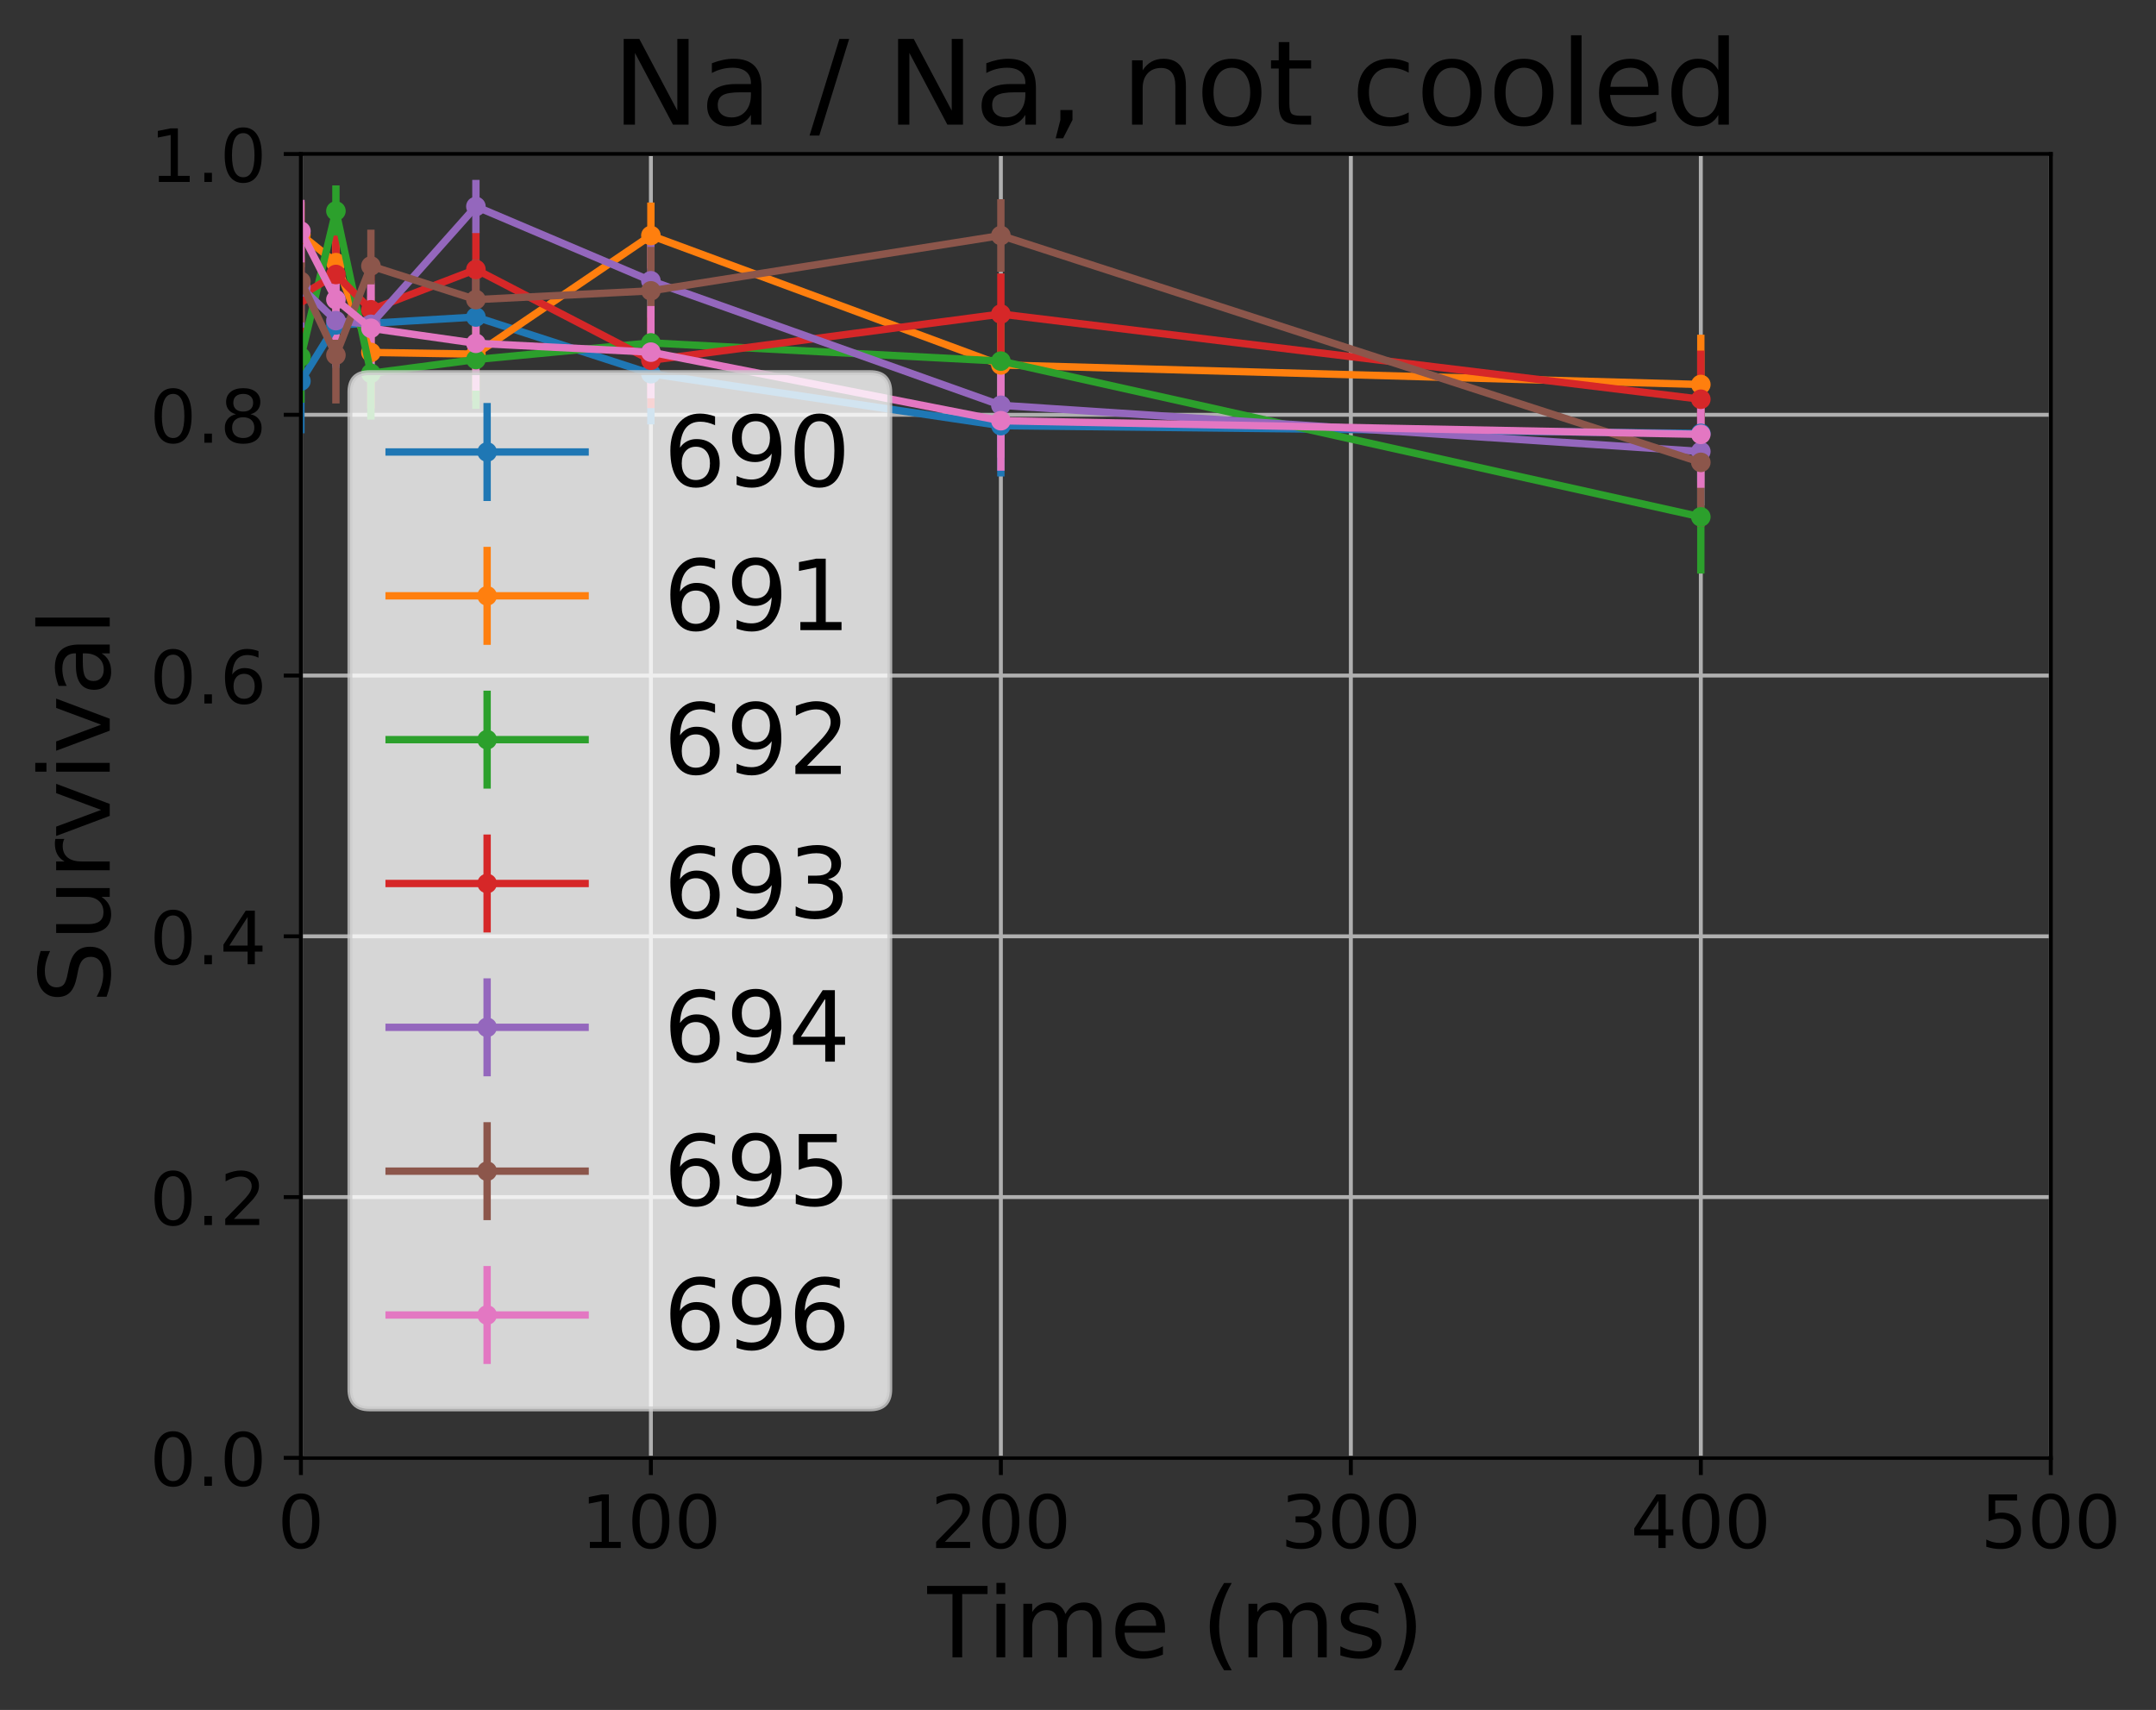<?xml version="1.0" encoding="utf-8" standalone="no"?>
<!DOCTYPE svg PUBLIC "-//W3C//DTD SVG 1.1//EN"
  "http://www.w3.org/Graphics/SVG/1.1/DTD/svg11.dtd">
<!-- Created with matplotlib (http://matplotlib.org/) -->
<svg height="349pt" version="1.1" viewBox="0 0 440 349" width="440pt" xmlns="http://www.w3.org/2000/svg" xmlns:xlink="http://www.w3.org/1999/xlink">
 <rect x="0" y="0" width="440" height="349" fill="#333333" stroke="none"/>
 <defs>
  <style type="text/css">
*{stroke-linecap:butt;stroke-linejoin:round;}
  </style>
 </defs>
 <g id="figure_1">
  <g id="patch_1">
   <path d="M 0 349.622 
L 440.047 349.622 
L 440.047 0 
L 0 0 
z
" style="fill:none;"/>
  </g>
  <g id="axes_1">
   <g id="patch_2">
    <path d="M 61.411 297.548 
L 418.531 297.548 
L 418.531 31.436 
L 61.411 31.436 
z
" style="fill:none;"/>
   </g>
   <g id="matplotlib.axis_1">
    <g id="xtick_1">
     <g id="line2d_1">
      <path clip-path="url(#pbcf3292bdb)" d="M 61.411 297.548 
L 61.411 31.436 
" style="fill:none;stroke:#b0b0b0;stroke-linecap:square;stroke-width:0.8;"/>
     </g>
     <g id="line2d_2">
      <defs>
       <path d="M 0 0 
L 0 3.5 
" id="m005f0a59be" style="stroke:#000000;stroke-width:0.8;"/>
      </defs>
      <g>
       <use style="stroke:#000000;stroke-width:0.8;" x="61.411" xlink:href="#m005f0a59be" y="297.548"/>
      </g>
     </g>
     <g id="text_1">
      <!-- 0 -->
      <defs>
       <path d="M 31.781 66.406 
Q 24.172 66.406 20.328 58.906 
Q 16.5 51.422 16.5 36.375 
Q 16.5 21.391 20.328 13.891 
Q 24.172 6.391 31.781 6.391 
Q 39.453 6.391 43.281 13.891 
Q 47.125 21.391 47.125 36.375 
Q 47.125 51.422 43.281 58.906 
Q 39.453 66.406 31.781 66.406 
z
M 31.781 74.219 
Q 44.047 74.219 50.516 64.516 
Q 56.984 54.828 56.984 36.375 
Q 56.984 17.969 50.516 8.266 
Q 44.047 -1.422 31.781 -1.422 
Q 19.531 -1.422 13.062 8.266 
Q 6.594 17.969 6.594 36.375 
Q 6.594 54.828 13.062 64.516 
Q 19.531 74.219 31.781 74.219 
z
" id="DejaVuSans-30"/>
      </defs>
      <g transform="translate(56.639 315.946)scale(0.15 -0.15)">
       <use xlink:href="#DejaVuSans-30"/>
      </g>
     </g>
    </g>
    <g id="xtick_2">
     <g id="line2d_3">
      <path clip-path="url(#pbcf3292bdb)" d="M 132.835 297.548 
L 132.835 31.436 
" style="fill:none;stroke:#b0b0b0;stroke-linecap:square;stroke-width:0.8;"/>
     </g>
     <g id="line2d_4">
      <g>
       <use style="stroke:#000000;stroke-width:0.8;" x="132.835" xlink:href="#m005f0a59be" y="297.548"/>
      </g>
     </g>
     <g id="text_2">
      <!-- 100 -->
      <defs>
       <path d="M 12.406 8.297 
L 28.516 8.297 
L 28.516 63.922 
L 10.984 60.406 
L 10.984 69.391 
L 28.422 72.906 
L 38.281 72.906 
L 38.281 8.297 
L 54.391 8.297 
L 54.391 0 
L 12.406 0 
z
" id="DejaVuSans-31"/>
      </defs>
      <g transform="translate(118.519 315.946)scale(0.15 -0.15)">
       <use xlink:href="#DejaVuSans-31"/>
       <use x="63.623" xlink:href="#DejaVuSans-30"/>
       <use x="127.246" xlink:href="#DejaVuSans-30"/>
      </g>
     </g>
    </g>
    <g id="xtick_3">
     <g id="line2d_5">
      <path clip-path="url(#pbcf3292bdb)" d="M 204.259 297.548 
L 204.259 31.436 
" style="fill:none;stroke:#b0b0b0;stroke-linecap:square;stroke-width:0.8;"/>
     </g>
     <g id="line2d_6">
      <g>
       <use style="stroke:#000000;stroke-width:0.8;" x="204.259" xlink:href="#m005f0a59be" y="297.548"/>
      </g>
     </g>
     <g id="text_3">
      <!-- 200 -->
      <defs>
       <path d="M 19.188 8.297 
L 53.609 8.297 
L 53.609 0 
L 7.328 0 
L 7.328 8.297 
Q 12.938 14.109 22.625 23.891 
Q 32.328 33.688 34.812 36.531 
Q 39.547 41.844 41.422 45.531 
Q 43.312 49.219 43.312 52.781 
Q 43.312 58.594 39.234 62.25 
Q 35.156 65.922 28.609 65.922 
Q 23.969 65.922 18.812 64.312 
Q 13.672 62.703 7.812 59.422 
L 7.812 69.391 
Q 13.766 71.781 18.938 73 
Q 24.125 74.219 28.422 74.219 
Q 39.75 74.219 46.484 68.547 
Q 53.219 62.891 53.219 53.422 
Q 53.219 48.922 51.531 44.891 
Q 49.859 40.875 45.406 35.406 
Q 44.188 33.984 37.641 27.219 
Q 31.109 20.453 19.188 8.297 
z
" id="DejaVuSans-32"/>
      </defs>
      <g transform="translate(189.943 315.946)scale(0.15 -0.15)">
       <use xlink:href="#DejaVuSans-32"/>
       <use x="63.623" xlink:href="#DejaVuSans-30"/>
       <use x="127.246" xlink:href="#DejaVuSans-30"/>
      </g>
     </g>
    </g>
    <g id="xtick_4">
     <g id="line2d_7">
      <path clip-path="url(#pbcf3292bdb)" d="M 275.683 297.548 
L 275.683 31.436 
" style="fill:none;stroke:#b0b0b0;stroke-linecap:square;stroke-width:0.8;"/>
     </g>
     <g id="line2d_8">
      <g>
       <use style="stroke:#000000;stroke-width:0.8;" x="275.683" xlink:href="#m005f0a59be" y="297.548"/>
      </g>
     </g>
     <g id="text_4">
      <!-- 300 -->
      <defs>
       <path d="M 40.578 39.312 
Q 47.656 37.797 51.625 33 
Q 55.609 28.219 55.609 21.188 
Q 55.609 10.406 48.188 4.484 
Q 40.766 -1.422 27.094 -1.422 
Q 22.516 -1.422 17.656 -0.516 
Q 12.797 0.391 7.625 2.203 
L 7.625 11.719 
Q 11.719 9.328 16.594 8.109 
Q 21.484 6.891 26.812 6.891 
Q 36.078 6.891 40.938 10.547 
Q 45.797 14.203 45.797 21.188 
Q 45.797 27.641 41.281 31.266 
Q 36.766 34.906 28.719 34.906 
L 20.219 34.906 
L 20.219 43.016 
L 29.109 43.016 
Q 36.375 43.016 40.234 45.922 
Q 44.094 48.828 44.094 54.297 
Q 44.094 59.906 40.109 62.906 
Q 36.141 65.922 28.719 65.922 
Q 24.656 65.922 20.016 65.031 
Q 15.375 64.156 9.812 62.312 
L 9.812 71.094 
Q 15.438 72.656 20.344 73.438 
Q 25.25 74.219 29.594 74.219 
Q 40.828 74.219 47.359 69.109 
Q 53.906 64.016 53.906 55.328 
Q 53.906 49.266 50.438 45.094 
Q 46.969 40.922 40.578 39.312 
z
" id="DejaVuSans-33"/>
      </defs>
      <g transform="translate(261.367 315.946)scale(0.15 -0.15)">
       <use xlink:href="#DejaVuSans-33"/>
       <use x="63.623" xlink:href="#DejaVuSans-30"/>
       <use x="127.246" xlink:href="#DejaVuSans-30"/>
      </g>
     </g>
    </g>
    <g id="xtick_5">
     <g id="line2d_9">
      <path clip-path="url(#pbcf3292bdb)" d="M 347.107 297.548 
L 347.107 31.436 
" style="fill:none;stroke:#b0b0b0;stroke-linecap:square;stroke-width:0.8;"/>
     </g>
     <g id="line2d_10">
      <g>
       <use style="stroke:#000000;stroke-width:0.8;" x="347.107" xlink:href="#m005f0a59be" y="297.548"/>
      </g>
     </g>
     <g id="text_5">
      <!-- 400 -->
      <defs>
       <path d="M 37.797 64.312 
L 12.891 25.391 
L 37.797 25.391 
z
M 35.203 72.906 
L 47.609 72.906 
L 47.609 25.391 
L 58.016 25.391 
L 58.016 17.188 
L 47.609 17.188 
L 47.609 0 
L 37.797 0 
L 37.797 17.188 
L 4.891 17.188 
L 4.891 26.703 
z
" id="DejaVuSans-34"/>
      </defs>
      <g transform="translate(332.791 315.946)scale(0.15 -0.15)">
       <use xlink:href="#DejaVuSans-34"/>
       <use x="63.623" xlink:href="#DejaVuSans-30"/>
       <use x="127.246" xlink:href="#DejaVuSans-30"/>
      </g>
     </g>
    </g>
    <g id="xtick_6">
     <g id="line2d_11">
      <path clip-path="url(#pbcf3292bdb)" d="M 418.531 297.548 
L 418.531 31.436 
" style="fill:none;stroke:#b0b0b0;stroke-linecap:square;stroke-width:0.8;"/>
     </g>
     <g id="line2d_12">
      <g>
       <use style="stroke:#000000;stroke-width:0.8;" x="418.531" xlink:href="#m005f0a59be" y="297.548"/>
      </g>
     </g>
     <g id="text_6">
      <!-- 500 -->
      <defs>
       <path d="M 10.797 72.906 
L 49.516 72.906 
L 49.516 64.594 
L 19.828 64.594 
L 19.828 46.734 
Q 21.969 47.469 24.109 47.828 
Q 26.266 48.188 28.422 48.188 
Q 40.625 48.188 47.75 41.5 
Q 54.891 34.812 54.891 23.391 
Q 54.891 11.625 47.562 5.094 
Q 40.234 -1.422 26.906 -1.422 
Q 22.312 -1.422 17.547 -0.641 
Q 12.797 0.141 7.719 1.703 
L 7.719 11.625 
Q 12.109 9.234 16.797 8.062 
Q 21.484 6.891 26.703 6.891 
Q 35.156 6.891 40.078 11.328 
Q 45.016 15.766 45.016 23.391 
Q 45.016 31 40.078 35.438 
Q 35.156 39.891 26.703 39.891 
Q 22.75 39.891 18.812 39.016 
Q 14.891 38.141 10.797 36.281 
z
" id="DejaVuSans-35"/>
      </defs>
      <g transform="translate(404.215 315.946)scale(0.15 -0.15)">
       <use xlink:href="#DejaVuSans-35"/>
       <use x="63.623" xlink:href="#DejaVuSans-30"/>
       <use x="127.246" xlink:href="#DejaVuSans-30"/>
      </g>
     </g>
    </g>
    <g id="text_7">
     <!-- Time (ms) -->
     <defs>
      <path d="M -0.297 72.906 
L 61.375 72.906 
L 61.375 64.594 
L 35.5 64.594 
L 35.5 0 
L 25.594 0 
L 25.594 64.594 
L -0.297 64.594 
z
" id="DejaVuSans-54"/>
      <path d="M 9.422 54.688 
L 18.406 54.688 
L 18.406 0 
L 9.422 0 
z
M 9.422 75.984 
L 18.406 75.984 
L 18.406 64.594 
L 9.422 64.594 
z
" id="DejaVuSans-69"/>
      <path d="M 52 44.188 
Q 55.375 50.25 60.062 53.125 
Q 64.75 56 71.094 56 
Q 79.641 56 84.281 50.016 
Q 88.922 44.047 88.922 33.016 
L 88.922 0 
L 79.891 0 
L 79.891 32.719 
Q 79.891 40.578 77.094 44.375 
Q 74.312 48.188 68.609 48.188 
Q 61.625 48.188 57.562 43.547 
Q 53.516 38.922 53.516 30.906 
L 53.516 0 
L 44.484 0 
L 44.484 32.719 
Q 44.484 40.625 41.703 44.406 
Q 38.922 48.188 33.109 48.188 
Q 26.219 48.188 22.156 43.531 
Q 18.109 38.875 18.109 30.906 
L 18.109 0 
L 9.078 0 
L 9.078 54.688 
L 18.109 54.688 
L 18.109 46.188 
Q 21.188 51.219 25.484 53.609 
Q 29.781 56 35.688 56 
Q 41.656 56 45.828 52.969 
Q 50 49.953 52 44.188 
z
" id="DejaVuSans-6d"/>
      <path d="M 56.203 29.594 
L 56.203 25.203 
L 14.891 25.203 
Q 15.484 15.922 20.484 11.062 
Q 25.484 6.203 34.422 6.203 
Q 39.594 6.203 44.453 7.469 
Q 49.312 8.734 54.109 11.281 
L 54.109 2.781 
Q 49.266 0.734 44.188 -0.344 
Q 39.109 -1.422 33.891 -1.422 
Q 20.797 -1.422 13.156 6.188 
Q 5.516 13.812 5.516 26.812 
Q 5.516 40.234 12.766 48.109 
Q 20.016 56 32.328 56 
Q 43.359 56 49.781 48.891 
Q 56.203 41.797 56.203 29.594 
z
M 47.219 32.234 
Q 47.125 39.594 43.094 43.984 
Q 39.062 48.391 32.422 48.391 
Q 24.906 48.391 20.391 44.141 
Q 15.875 39.891 15.188 32.172 
z
" id="DejaVuSans-65"/>
      <path id="DejaVuSans-20"/>
      <path d="M 31 75.875 
Q 24.469 64.656 21.281 53.656 
Q 18.109 42.672 18.109 31.391 
Q 18.109 20.125 21.312 9.062 
Q 24.516 -2 31 -13.188 
L 23.188 -13.188 
Q 15.875 -1.703 12.234 9.375 
Q 8.594 20.453 8.594 31.391 
Q 8.594 42.281 12.203 53.312 
Q 15.828 64.359 23.188 75.875 
z
" id="DejaVuSans-28"/>
      <path d="M 44.281 53.078 
L 44.281 44.578 
Q 40.484 46.531 36.375 47.5 
Q 32.281 48.484 27.875 48.484 
Q 21.188 48.484 17.844 46.438 
Q 14.5 44.391 14.5 40.281 
Q 14.5 37.156 16.891 35.375 
Q 19.281 33.594 26.516 31.984 
L 29.594 31.297 
Q 39.156 29.25 43.188 25.516 
Q 47.219 21.781 47.219 15.094 
Q 47.219 7.469 41.188 3.016 
Q 35.156 -1.422 24.609 -1.422 
Q 20.219 -1.422 15.453 -0.562 
Q 10.688 0.297 5.422 2 
L 5.422 11.281 
Q 10.406 8.688 15.234 7.391 
Q 20.062 6.109 24.812 6.109 
Q 31.156 6.109 34.562 8.281 
Q 37.984 10.453 37.984 14.406 
Q 37.984 18.062 35.516 20.016 
Q 33.062 21.969 24.703 23.781 
L 21.578 24.516 
Q 13.234 26.266 9.516 29.906 
Q 5.812 33.547 5.812 39.891 
Q 5.812 47.609 11.281 51.797 
Q 16.75 56 26.812 56 
Q 31.781 56 36.172 55.266 
Q 40.578 54.547 44.281 53.078 
z
" id="DejaVuSans-73"/>
      <path d="M 8.016 75.875 
L 15.828 75.875 
Q 23.141 64.359 26.781 53.312 
Q 30.422 42.281 30.422 31.391 
Q 30.422 20.453 26.781 9.375 
Q 23.141 -1.703 15.828 -13.188 
L 8.016 -13.188 
Q 14.5 -2 17.703 9.062 
Q 20.906 20.125 20.906 31.391 
Q 20.906 42.672 17.703 53.656 
Q 14.5 64.656 8.016 75.875 
z
" id="DejaVuSans-29"/>
     </defs>
     <g transform="translate(189.265 338.262)scale(0.2 -0.2)">
      <use xlink:href="#DejaVuSans-54"/>
      <use x="61.037" xlink:href="#DejaVuSans-69"/>
      <use x="88.82" xlink:href="#DejaVuSans-6d"/>
      <use x="186.232" xlink:href="#DejaVuSans-65"/>
      <use x="247.756" xlink:href="#DejaVuSans-20"/>
      <use x="279.543" xlink:href="#DejaVuSans-28"/>
      <use x="318.557" xlink:href="#DejaVuSans-6d"/>
      <use x="415.969" xlink:href="#DejaVuSans-73"/>
      <use x="468.068" xlink:href="#DejaVuSans-29"/>
     </g>
    </g>
   </g>
   <g id="matplotlib.axis_2">
    <g id="ytick_1">
     <g id="line2d_13">
      <path clip-path="url(#pbcf3292bdb)" d="M 61.411 297.548 
L 418.531 297.548 
" style="fill:none;stroke:#b0b0b0;stroke-linecap:square;stroke-width:0.8;"/>
     </g>
     <g id="line2d_14">
      <defs>
       <path d="M 0 0 
L -3.5 0 
" id="mc3ce260a5b" style="stroke:#000000;stroke-width:0.8;"/>
      </defs>
      <g>
       <use style="stroke:#000000;stroke-width:0.8;" x="61.411" xlink:href="#mc3ce260a5b" y="297.548"/>
      </g>
     </g>
     <g id="text_8">
      <!-- 0.0 -->
      <defs>
       <path d="M 10.688 12.406 
L 21 12.406 
L 21 0 
L 10.688 0 
z
" id="DejaVuSans-2e"/>
      </defs>
      <g transform="translate(30.556 303.247)scale(0.15 -0.15)">
       <use xlink:href="#DejaVuSans-30"/>
       <use x="63.623" xlink:href="#DejaVuSans-2e"/>
       <use x="95.41" xlink:href="#DejaVuSans-30"/>
      </g>
     </g>
    </g>
    <g id="ytick_2">
     <g id="line2d_15">
      <path clip-path="url(#pbcf3292bdb)" d="M 61.411 244.326 
L 418.531 244.326 
" style="fill:none;stroke:#b0b0b0;stroke-linecap:square;stroke-width:0.8;"/>
     </g>
     <g id="line2d_16">
      <g>
       <use style="stroke:#000000;stroke-width:0.8;" x="61.411" xlink:href="#mc3ce260a5b" y="244.326"/>
      </g>
     </g>
     <g id="text_9">
      <!-- 0.2 -->
      <g transform="translate(30.556 250.025)scale(0.15 -0.15)">
       <use xlink:href="#DejaVuSans-30"/>
       <use x="63.623" xlink:href="#DejaVuSans-2e"/>
       <use x="95.41" xlink:href="#DejaVuSans-32"/>
      </g>
     </g>
    </g>
    <g id="ytick_3">
     <g id="line2d_17">
      <path clip-path="url(#pbcf3292bdb)" d="M 61.411 191.103 
L 418.531 191.103 
" style="fill:none;stroke:#b0b0b0;stroke-linecap:square;stroke-width:0.8;"/>
     </g>
     <g id="line2d_18">
      <g>
       <use style="stroke:#000000;stroke-width:0.8;" x="61.411" xlink:href="#mc3ce260a5b" y="191.103"/>
      </g>
     </g>
     <g id="text_10">
      <!-- 0.4 -->
      <g transform="translate(30.556 196.802)scale(0.15 -0.15)">
       <use xlink:href="#DejaVuSans-30"/>
       <use x="63.623" xlink:href="#DejaVuSans-2e"/>
       <use x="95.41" xlink:href="#DejaVuSans-34"/>
      </g>
     </g>
    </g>
    <g id="ytick_4">
     <g id="line2d_19">
      <path clip-path="url(#pbcf3292bdb)" d="M 61.411 137.881 
L 418.531 137.881 
" style="fill:none;stroke:#b0b0b0;stroke-linecap:square;stroke-width:0.8;"/>
     </g>
     <g id="line2d_20">
      <g>
       <use style="stroke:#000000;stroke-width:0.8;" x="61.411" xlink:href="#mc3ce260a5b" y="137.881"/>
      </g>
     </g>
     <g id="text_11">
      <!-- 0.6 -->
      <defs>
       <path d="M 33.016 40.375 
Q 26.375 40.375 22.484 35.828 
Q 18.609 31.297 18.609 23.391 
Q 18.609 15.531 22.484 10.953 
Q 26.375 6.391 33.016 6.391 
Q 39.656 6.391 43.531 10.953 
Q 47.406 15.531 47.406 23.391 
Q 47.406 31.297 43.531 35.828 
Q 39.656 40.375 33.016 40.375 
z
M 52.594 71.297 
L 52.594 62.312 
Q 48.875 64.062 45.094 64.984 
Q 41.312 65.922 37.594 65.922 
Q 27.828 65.922 22.672 59.328 
Q 17.531 52.734 16.797 39.406 
Q 19.672 43.656 24.016 45.922 
Q 28.375 48.188 33.594 48.188 
Q 44.578 48.188 50.953 41.516 
Q 57.328 34.859 57.328 23.391 
Q 57.328 12.156 50.688 5.359 
Q 44.047 -1.422 33.016 -1.422 
Q 20.359 -1.422 13.672 8.266 
Q 6.984 17.969 6.984 36.375 
Q 6.984 53.656 15.188 63.938 
Q 23.391 74.219 37.203 74.219 
Q 40.922 74.219 44.703 73.484 
Q 48.484 72.75 52.594 71.297 
z
" id="DejaVuSans-36"/>
      </defs>
      <g transform="translate(30.556 143.58)scale(0.15 -0.15)">
       <use xlink:href="#DejaVuSans-30"/>
       <use x="63.623" xlink:href="#DejaVuSans-2e"/>
       <use x="95.41" xlink:href="#DejaVuSans-36"/>
      </g>
     </g>
    </g>
    <g id="ytick_5">
     <g id="line2d_21">
      <path clip-path="url(#pbcf3292bdb)" d="M 61.411 84.659 
L 418.531 84.659 
" style="fill:none;stroke:#b0b0b0;stroke-linecap:square;stroke-width:0.8;"/>
     </g>
     <g id="line2d_22">
      <g>
       <use style="stroke:#000000;stroke-width:0.8;" x="61.411" xlink:href="#mc3ce260a5b" y="84.659"/>
      </g>
     </g>
     <g id="text_12">
      <!-- 0.8 -->
      <defs>
       <path d="M 31.781 34.625 
Q 24.75 34.625 20.719 30.859 
Q 16.703 27.094 16.703 20.516 
Q 16.703 13.922 20.719 10.156 
Q 24.75 6.391 31.781 6.391 
Q 38.812 6.391 42.859 10.172 
Q 46.922 13.969 46.922 20.516 
Q 46.922 27.094 42.891 30.859 
Q 38.875 34.625 31.781 34.625 
z
M 21.922 38.812 
Q 15.578 40.375 12.031 44.719 
Q 8.5 49.078 8.5 55.328 
Q 8.5 64.062 14.719 69.141 
Q 20.953 74.219 31.781 74.219 
Q 42.672 74.219 48.875 69.141 
Q 55.078 64.062 55.078 55.328 
Q 55.078 49.078 51.531 44.719 
Q 48 40.375 41.703 38.812 
Q 48.828 37.156 52.797 32.312 
Q 56.781 27.484 56.781 20.516 
Q 56.781 9.906 50.312 4.234 
Q 43.844 -1.422 31.781 -1.422 
Q 19.734 -1.422 13.25 4.234 
Q 6.781 9.906 6.781 20.516 
Q 6.781 27.484 10.781 32.312 
Q 14.797 37.156 21.922 38.812 
z
M 18.312 54.391 
Q 18.312 48.734 21.844 45.562 
Q 25.391 42.391 31.781 42.391 
Q 38.141 42.391 41.719 45.562 
Q 45.312 48.734 45.312 54.391 
Q 45.312 60.062 41.719 63.234 
Q 38.141 66.406 31.781 66.406 
Q 25.391 66.406 21.844 63.234 
Q 18.312 60.062 18.312 54.391 
z
" id="DejaVuSans-38"/>
      </defs>
      <g transform="translate(30.556 90.357)scale(0.15 -0.15)">
       <use xlink:href="#DejaVuSans-30"/>
       <use x="63.623" xlink:href="#DejaVuSans-2e"/>
       <use x="95.41" xlink:href="#DejaVuSans-38"/>
      </g>
     </g>
    </g>
    <g id="ytick_6">
     <g id="line2d_23">
      <path clip-path="url(#pbcf3292bdb)" d="M 61.411 31.436 
L 418.531 31.436 
" style="fill:none;stroke:#b0b0b0;stroke-linecap:square;stroke-width:0.8;"/>
     </g>
     <g id="line2d_24">
      <g>
       <use style="stroke:#000000;stroke-width:0.8;" x="61.411" xlink:href="#mc3ce260a5b" y="31.436"/>
      </g>
     </g>
     <g id="text_13">
      <!-- 1.0 -->
      <g transform="translate(30.556 37.135)scale(0.15 -0.15)">
       <use xlink:href="#DejaVuSans-31"/>
       <use x="63.623" xlink:href="#DejaVuSans-2e"/>
       <use x="95.41" xlink:href="#DejaVuSans-30"/>
      </g>
     </g>
    </g>
    <g id="text_14">
     <!-- Survival -->
     <defs>
      <path d="M 53.516 70.516 
L 53.516 60.891 
Q 47.906 63.578 42.922 64.891 
Q 37.938 66.219 33.297 66.219 
Q 25.25 66.219 20.875 63.094 
Q 16.5 59.969 16.5 54.203 
Q 16.5 49.359 19.406 46.891 
Q 22.312 44.438 30.422 42.922 
L 36.375 41.703 
Q 47.406 39.594 52.656 34.297 
Q 57.906 29 57.906 20.125 
Q 57.906 9.516 50.797 4.047 
Q 43.703 -1.422 29.984 -1.422 
Q 24.812 -1.422 18.969 -0.25 
Q 13.141 0.922 6.891 3.219 
L 6.891 13.375 
Q 12.891 10.016 18.656 8.297 
Q 24.422 6.594 29.984 6.594 
Q 38.422 6.594 43.016 9.906 
Q 47.609 13.234 47.609 19.391 
Q 47.609 24.75 44.312 27.781 
Q 41.016 30.812 33.5 32.328 
L 27.484 33.5 
Q 16.453 35.688 11.516 40.375 
Q 6.594 45.062 6.594 53.422 
Q 6.594 63.094 13.406 68.656 
Q 20.219 74.219 32.172 74.219 
Q 37.312 74.219 42.625 73.281 
Q 47.953 72.359 53.516 70.516 
z
" id="DejaVuSans-53"/>
      <path d="M 8.5 21.578 
L 8.5 54.688 
L 17.484 54.688 
L 17.484 21.922 
Q 17.484 14.156 20.5 10.266 
Q 23.531 6.391 29.594 6.391 
Q 36.859 6.391 41.078 11.031 
Q 45.312 15.672 45.312 23.688 
L 45.312 54.688 
L 54.297 54.688 
L 54.297 0 
L 45.312 0 
L 45.312 8.406 
Q 42.047 3.422 37.719 1 
Q 33.406 -1.422 27.688 -1.422 
Q 18.266 -1.422 13.375 4.438 
Q 8.5 10.297 8.5 21.578 
z
M 31.109 56 
z
" id="DejaVuSans-75"/>
      <path d="M 41.109 46.297 
Q 39.594 47.172 37.812 47.578 
Q 36.031 48 33.891 48 
Q 26.266 48 22.188 43.047 
Q 18.109 38.094 18.109 28.812 
L 18.109 0 
L 9.078 0 
L 9.078 54.688 
L 18.109 54.688 
L 18.109 46.188 
Q 20.953 51.172 25.484 53.578 
Q 30.031 56 36.531 56 
Q 37.453 56 38.578 55.875 
Q 39.703 55.766 41.062 55.516 
z
" id="DejaVuSans-72"/>
      <path d="M 2.984 54.688 
L 12.5 54.688 
L 29.594 8.797 
L 46.688 54.688 
L 56.203 54.688 
L 35.688 0 
L 23.484 0 
z
" id="DejaVuSans-76"/>
      <path d="M 34.281 27.484 
Q 23.391 27.484 19.188 25 
Q 14.984 22.516 14.984 16.5 
Q 14.984 11.719 18.141 8.906 
Q 21.297 6.109 26.703 6.109 
Q 34.188 6.109 38.703 11.406 
Q 43.219 16.703 43.219 25.484 
L 43.219 27.484 
z
M 52.203 31.203 
L 52.203 0 
L 43.219 0 
L 43.219 8.297 
Q 40.141 3.328 35.547 0.953 
Q 30.953 -1.422 24.312 -1.422 
Q 15.922 -1.422 10.953 3.297 
Q 6 8.016 6 15.922 
Q 6 25.141 12.172 29.828 
Q 18.359 34.516 30.609 34.516 
L 43.219 34.516 
L 43.219 35.406 
Q 43.219 41.609 39.141 45 
Q 35.062 48.391 27.688 48.391 
Q 23 48.391 18.547 47.266 
Q 14.109 46.141 10.016 43.891 
L 10.016 52.203 
Q 14.938 54.109 19.578 55.047 
Q 24.219 56 28.609 56 
Q 40.484 56 46.344 49.844 
Q 52.203 43.703 52.203 31.203 
z
" id="DejaVuSans-61"/>
      <path d="M 9.422 75.984 
L 18.406 75.984 
L 18.406 0 
L 9.422 0 
z
" id="DejaVuSans-6c"/>
     </defs>
     <g transform="translate(22.397 204.811)rotate(-90)scale(0.2 -0.2)">
      <use xlink:href="#DejaVuSans-53"/>
      <use x="63.477" xlink:href="#DejaVuSans-75"/>
      <use x="126.855" xlink:href="#DejaVuSans-72"/>
      <use x="167.969" xlink:href="#DejaVuSans-76"/>
      <use x="227.148" xlink:href="#DejaVuSans-69"/>
      <use x="254.932" xlink:href="#DejaVuSans-76"/>
      <use x="314.111" xlink:href="#DejaVuSans-61"/>
      <use x="375.391" xlink:href="#DejaVuSans-6c"/>
     </g>
    </g>
   </g>
   <g id="LineCollection_1">
    <path clip-path="url(#pbcf3292bdb)" d="M 61.411 88.434 
L 61.411 67.129 
" style="fill:none;stroke:#1f77b4;stroke-width:1.5;"/>
    <path clip-path="url(#pbcf3292bdb)" d="M 68.553 75.112 
L 68.553 57.518 
" style="fill:none;stroke:#1f77b4;stroke-width:1.5;"/>
    <path clip-path="url(#pbcf3292bdb)" d="M 75.696 74.698 
L 75.696 57.261 
" style="fill:none;stroke:#1f77b4;stroke-width:1.5;"/>
    <path clip-path="url(#pbcf3292bdb)" d="M 97.123 73.444 
L 97.123 55.957 
" style="fill:none;stroke:#1f77b4;stroke-width:1.5;"/>
    <path clip-path="url(#pbcf3292bdb)" d="M 132.835 86.61 
L 132.835 65.931 
" style="fill:none;stroke:#1f77b4;stroke-width:1.5;"/>
    <path clip-path="url(#pbcf3292bdb)" d="M 204.259 97.25 
L 204.259 76.502 
" style="fill:none;stroke:#1f77b4;stroke-width:1.5;"/>
    <path clip-path="url(#pbcf3292bdb)" d="M 347.107 98.449 
L 347.107 78.471 
" style="fill:none;stroke:#1f77b4;stroke-width:1.5;"/>
   </g>
   <g id="LineCollection_2">
    <path clip-path="url(#pbcf3292bdb)" d="M 61.411 54.544 
L 61.411 41.218 
" style="fill:none;stroke:#ff7f0e;stroke-width:1.5;"/>
    <path clip-path="url(#pbcf3292bdb)" d="M 68.553 61.265 
L 68.553 45.959 
" style="fill:none;stroke:#ff7f0e;stroke-width:1.5;"/>
    <path clip-path="url(#pbcf3292bdb)" d="M 75.696 83.359 
L 75.696 60.504 
" style="fill:none;stroke:#ff7f0e;stroke-width:1.5;"/>
    <path clip-path="url(#pbcf3292bdb)" d="M 97.123 81.775 
L 97.123 62.775 
" style="fill:none;stroke:#ff7f0e;stroke-width:1.5;"/>
    <path clip-path="url(#pbcf3292bdb)" d="M 132.835 54.805 
L 132.835 41.332 
" style="fill:none;stroke:#ff7f0e;stroke-width:1.5;"/>
    <path clip-path="url(#pbcf3292bdb)" d="M 204.259 84.146 
L 204.259 64.822 
" style="fill:none;stroke:#ff7f0e;stroke-width:1.5;"/>
    <path clip-path="url(#pbcf3292bdb)" d="M 347.107 88.641 
L 347.107 68.311 
" style="fill:none;stroke:#ff7f0e;stroke-width:1.5;"/>
   </g>
   <g id="LineCollection_3">
    <path clip-path="url(#pbcf3292bdb)" d="M 61.411 82.189 
L 61.411 63.529 
" style="fill:none;stroke:#2ca02c;stroke-width:1.5;"/>
    <path clip-path="url(#pbcf3292bdb)" d="M 68.553 48.29 
L 68.553 37.835 
" style="fill:none;stroke:#2ca02c;stroke-width:1.5;"/>
    <path clip-path="url(#pbcf3292bdb)" d="M 75.696 85.647 
L 75.696 66.736 
" style="fill:none;stroke:#2ca02c;stroke-width:1.5;"/>
    <path clip-path="url(#pbcf3292bdb)" d="M 97.123 83.438 
L 97.123 63.318 
" style="fill:none;stroke:#2ca02c;stroke-width:1.5;"/>
    <path clip-path="url(#pbcf3292bdb)" d="M 132.835 78.996 
L 132.835 60.974 
" style="fill:none;stroke:#2ca02c;stroke-width:1.5;"/>
    <path clip-path="url(#pbcf3292bdb)" d="M 204.259 84.196 
L 204.259 63.206 
" style="fill:none;stroke:#2ca02c;stroke-width:1.5;"/>
    <path clip-path="url(#pbcf3292bdb)" d="M 347.107 117.066 
L 347.107 93.926 
" style="fill:none;stroke:#2ca02c;stroke-width:1.5;"/>
   </g>
   <g id="LineCollection_4">
    <path clip-path="url(#pbcf3292bdb)" d="M 61.411 68.284 
L 61.411 52.329 
" style="fill:none;stroke:#d62728;stroke-width:1.5;"/>
    <path clip-path="url(#pbcf3292bdb)" d="M 68.553 63.969 
L 68.553 48.077 
" style="fill:none;stroke:#d62728;stroke-width:1.5;"/>
    <path clip-path="url(#pbcf3292bdb)" d="M 75.696 71.298 
L 75.696 55.159 
" style="fill:none;stroke:#d62728;stroke-width:1.5;"/>
    <path clip-path="url(#pbcf3292bdb)" d="M 97.123 62.628 
L 97.123 47.368 
" style="fill:none;stroke:#d62728;stroke-width:1.5;"/>
    <path clip-path="url(#pbcf3292bdb)" d="M 132.835 83.29 
L 132.835 63.761 
" style="fill:none;stroke:#d62728;stroke-width:1.5;"/>
    <path clip-path="url(#pbcf3292bdb)" d="M 204.259 72.37 
L 204.259 55.821 
" style="fill:none;stroke:#d62728;stroke-width:1.5;"/>
    <path clip-path="url(#pbcf3292bdb)" d="M 347.107 91.416 
L 347.107 71.554 
" style="fill:none;stroke:#d62728;stroke-width:1.5;"/>
   </g>
   <g id="LineCollection_5">
    <path clip-path="url(#pbcf3292bdb)" d="M 61.411 66.898 
L 61.411 50.342 
" style="fill:none;stroke:#9467bd;stroke-width:1.5;"/>
    <path clip-path="url(#pbcf3292bdb)" d="M 68.553 74.738 
L 68.553 56.141 
" style="fill:none;stroke:#9467bd;stroke-width:1.5;"/>
    <path clip-path="url(#pbcf3292bdb)" d="M 75.696 74.664 
L 75.696 57.733 
" style="fill:none;stroke:#9467bd;stroke-width:1.5;"/>
    <path clip-path="url(#pbcf3292bdb)" d="M 97.123 47.567 
L 97.123 36.717 
" style="fill:none;stroke:#9467bd;stroke-width:1.5;"/>
    <path clip-path="url(#pbcf3292bdb)" d="M 132.835 64.829 
L 132.835 49.788 
" style="fill:none;stroke:#9467bd;stroke-width:1.5;"/>
    <path clip-path="url(#pbcf3292bdb)" d="M 204.259 93.397 
L 204.259 72.04 
" style="fill:none;stroke:#9467bd;stroke-width:1.5;"/>
    <path clip-path="url(#pbcf3292bdb)" d="M 347.107 103.132 
L 347.107 81.17 
" style="fill:none;stroke:#9467bd;stroke-width:1.5;"/>
   </g>
   <g id="LineCollection_6">
    <path clip-path="url(#pbcf3292bdb)" d="M 61.411 65.816 
L 61.411 49.056 
" style="fill:none;stroke:#8c564b;stroke-width:1.5;"/>
    <path clip-path="url(#pbcf3292bdb)" d="M 68.553 82.35 
L 68.553 62.621 
" style="fill:none;stroke:#8c564b;stroke-width:1.5;"/>
    <path clip-path="url(#pbcf3292bdb)" d="M 75.696 61.693 
L 75.696 46.875 
" style="fill:none;stroke:#8c564b;stroke-width:1.5;"/>
    <path clip-path="url(#pbcf3292bdb)" d="M 97.123 69.344 
L 97.123 52.952 
" style="fill:none;stroke:#8c564b;stroke-width:1.5;"/>
    <path clip-path="url(#pbcf3292bdb)" d="M 132.835 68.329 
L 132.835 50.394 
" style="fill:none;stroke:#8c564b;stroke-width:1.5;"/>
    <path clip-path="url(#pbcf3292bdb)" d="M 204.259 55.483 
L 204.259 40.654 
" style="fill:none;stroke:#8c564b;stroke-width:1.5;"/>
    <path clip-path="url(#pbcf3292bdb)" d="M 347.107 107.478 
L 347.107 81.258 
" style="fill:none;stroke:#8c564b;stroke-width:1.5;"/>
   </g>
   <g id="LineCollection_7">
    <path clip-path="url(#pbcf3292bdb)" d="M 61.411 53.558 
L 61.411 40.79 
" style="fill:none;stroke:#e377c2;stroke-width:1.5;"/>
    <path clip-path="url(#pbcf3292bdb)" d="M 68.553 69.344 
L 68.553 52.952 
" style="fill:none;stroke:#e377c2;stroke-width:1.5;"/>
    <path clip-path="url(#pbcf3292bdb)" d="M 75.696 75.964 
L 75.696 58.047 
" style="fill:none;stroke:#e377c2;stroke-width:1.5;"/>
    <path clip-path="url(#pbcf3292bdb)" d="M 97.123 79.732 
L 97.123 60.399 
" style="fill:none;stroke:#e377c2;stroke-width:1.5;"/>
    <path clip-path="url(#pbcf3292bdb)" d="M 132.835 81.29 
L 132.835 62.46 
" style="fill:none;stroke:#e377c2;stroke-width:1.5;"/>
    <path clip-path="url(#pbcf3292bdb)" d="M 204.259 96.078 
L 204.259 75.659 
" style="fill:none;stroke:#e377c2;stroke-width:1.5;"/>
    <path clip-path="url(#pbcf3292bdb)" d="M 347.107 99.556 
L 347.107 77.744 
" style="fill:none;stroke:#e377c2;stroke-width:1.5;"/>
   </g>
   <g id="line2d_25">
    <path clip-path="url(#pbcf3292bdb)" d="M 61.411 77.782 
L 68.553 66.315 
L 75.696 65.98 
L 97.123 64.7 
L 132.835 76.27 
L 204.259 86.876 
L 347.107 88.46 
" style="fill:none;stroke:#1f77b4;stroke-linecap:square;stroke-width:1.5;"/>
    <defs>
     <path d="M 0 1.5 
C 0.398 1.5 0.779 1.342 1.061 1.061 
C 1.342 0.779 1.5 0.398 1.5 0 
C 1.5 -0.398 1.342 -0.779 1.061 -1.061 
C 0.779 -1.342 0.398 -1.5 0 -1.5 
C -0.398 -1.5 -0.779 -1.342 -1.061 -1.061 
C -1.342 -0.779 -1.5 -0.398 -1.5 0 
C -1.5 0.398 -1.342 0.779 -1.061 1.061 
C -0.779 1.342 -0.398 1.5 0 1.5 
z
" id="mb8bc26594a" style="stroke:#1f77b4;"/>
    </defs>
    <g clip-path="url(#pbcf3292bdb)">
     <use style="fill:#1f77b4;stroke:#1f77b4;" x="61.411" xlink:href="#mb8bc26594a" y="77.782"/>
     <use style="fill:#1f77b4;stroke:#1f77b4;" x="68.553" xlink:href="#mb8bc26594a" y="66.315"/>
     <use style="fill:#1f77b4;stroke:#1f77b4;" x="75.696" xlink:href="#mb8bc26594a" y="65.98"/>
     <use style="fill:#1f77b4;stroke:#1f77b4;" x="97.123" xlink:href="#mb8bc26594a" y="64.7"/>
     <use style="fill:#1f77b4;stroke:#1f77b4;" x="132.835" xlink:href="#mb8bc26594a" y="76.27"/>
     <use style="fill:#1f77b4;stroke:#1f77b4;" x="204.259" xlink:href="#mb8bc26594a" y="86.876"/>
     <use style="fill:#1f77b4;stroke:#1f77b4;" x="347.107" xlink:href="#mb8bc26594a" y="88.46"/>
    </g>
   </g>
   <g id="line2d_26">
    <path clip-path="url(#pbcf3292bdb)" d="M 61.411 47.881 
L 68.553 53.612 
L 75.696 71.932 
L 97.123 72.275 
L 132.835 48.068 
L 204.259 74.484 
L 347.107 78.476 
" style="fill:none;stroke:#ff7f0e;stroke-linecap:square;stroke-width:1.5;"/>
    <defs>
     <path d="M 0 1.5 
C 0.398 1.5 0.779 1.342 1.061 1.061 
C 1.342 0.779 1.5 0.398 1.5 0 
C 1.5 -0.398 1.342 -0.779 1.061 -1.061 
C 0.779 -1.342 0.398 -1.5 0 -1.5 
C -0.398 -1.5 -0.779 -1.342 -1.061 -1.061 
C -1.342 -0.779 -1.5 -0.398 -1.5 0 
C -1.5 0.398 -1.342 0.779 -1.061 1.061 
C -0.779 1.342 -0.398 1.5 0 1.5 
z
" id="m3e2fb6b177" style="stroke:#ff7f0e;"/>
    </defs>
    <g clip-path="url(#pbcf3292bdb)">
     <use style="fill:#ff7f0e;stroke:#ff7f0e;" x="61.411" xlink:href="#m3e2fb6b177" y="47.881"/>
     <use style="fill:#ff7f0e;stroke:#ff7f0e;" x="68.553" xlink:href="#m3e2fb6b177" y="53.612"/>
     <use style="fill:#ff7f0e;stroke:#ff7f0e;" x="75.696" xlink:href="#m3e2fb6b177" y="71.932"/>
     <use style="fill:#ff7f0e;stroke:#ff7f0e;" x="97.123" xlink:href="#m3e2fb6b177" y="72.275"/>
     <use style="fill:#ff7f0e;stroke:#ff7f0e;" x="132.835" xlink:href="#m3e2fb6b177" y="48.068"/>
     <use style="fill:#ff7f0e;stroke:#ff7f0e;" x="204.259" xlink:href="#m3e2fb6b177" y="74.484"/>
     <use style="fill:#ff7f0e;stroke:#ff7f0e;" x="347.107" xlink:href="#m3e2fb6b177" y="78.476"/>
    </g>
   </g>
   <g id="line2d_27">
    <path clip-path="url(#pbcf3292bdb)" d="M 61.411 72.859 
L 68.553 43.063 
L 75.696 76.191 
L 97.123 73.378 
L 132.835 69.985 
L 204.259 73.701 
L 347.107 105.496 
" style="fill:none;stroke:#2ca02c;stroke-linecap:square;stroke-width:1.5;"/>
    <defs>
     <path d="M 0 1.5 
C 0.398 1.5 0.779 1.342 1.061 1.061 
C 1.342 0.779 1.5 0.398 1.5 0 
C 1.5 -0.398 1.342 -0.779 1.061 -1.061 
C 0.779 -1.342 0.398 -1.5 0 -1.5 
C -0.398 -1.5 -0.779 -1.342 -1.061 -1.061 
C -1.342 -0.779 -1.5 -0.398 -1.5 0 
C -1.5 0.398 -1.342 0.779 -1.061 1.061 
C -0.779 1.342 -0.398 1.5 0 1.5 
z
" id="m92edfcde95" style="stroke:#2ca02c;"/>
    </defs>
    <g clip-path="url(#pbcf3292bdb)">
     <use style="fill:#2ca02c;stroke:#2ca02c;" x="61.411" xlink:href="#m92edfcde95" y="72.859"/>
     <use style="fill:#2ca02c;stroke:#2ca02c;" x="68.553" xlink:href="#m92edfcde95" y="43.063"/>
     <use style="fill:#2ca02c;stroke:#2ca02c;" x="75.696" xlink:href="#m92edfcde95" y="76.191"/>
     <use style="fill:#2ca02c;stroke:#2ca02c;" x="97.123" xlink:href="#m92edfcde95" y="73.378"/>
     <use style="fill:#2ca02c;stroke:#2ca02c;" x="132.835" xlink:href="#m92edfcde95" y="69.985"/>
     <use style="fill:#2ca02c;stroke:#2ca02c;" x="204.259" xlink:href="#m92edfcde95" y="73.701"/>
     <use style="fill:#2ca02c;stroke:#2ca02c;" x="347.107" xlink:href="#m92edfcde95" y="105.496"/>
    </g>
   </g>
   <g id="line2d_28">
    <path clip-path="url(#pbcf3292bdb)" d="M 61.411 60.307 
L 68.553 56.023 
L 75.696 63.228 
L 97.123 54.998 
L 132.835 73.525 
L 204.259 64.095 
L 347.107 81.485 
" style="fill:none;stroke:#d62728;stroke-linecap:square;stroke-width:1.5;"/>
    <defs>
     <path d="M 0 1.5 
C 0.398 1.5 0.779 1.342 1.061 1.061 
C 1.342 0.779 1.5 0.398 1.5 0 
C 1.5 -0.398 1.342 -0.779 1.061 -1.061 
C 0.779 -1.342 0.398 -1.5 0 -1.5 
C -0.398 -1.5 -0.779 -1.342 -1.061 -1.061 
C -1.342 -0.779 -1.5 -0.398 -1.5 0 
C -1.5 0.398 -1.342 0.779 -1.061 1.061 
C -0.779 1.342 -0.398 1.5 0 1.5 
z
" id="m851f591001" style="stroke:#d62728;"/>
    </defs>
    <g clip-path="url(#pbcf3292bdb)">
     <use style="fill:#d62728;stroke:#d62728;" x="61.411" xlink:href="#m851f591001" y="60.307"/>
     <use style="fill:#d62728;stroke:#d62728;" x="68.553" xlink:href="#m851f591001" y="56.023"/>
     <use style="fill:#d62728;stroke:#d62728;" x="75.696" xlink:href="#m851f591001" y="63.228"/>
     <use style="fill:#d62728;stroke:#d62728;" x="97.123" xlink:href="#m851f591001" y="54.998"/>
     <use style="fill:#d62728;stroke:#d62728;" x="132.835" xlink:href="#m851f591001" y="73.525"/>
     <use style="fill:#d62728;stroke:#d62728;" x="204.259" xlink:href="#m851f591001" y="64.095"/>
     <use style="fill:#d62728;stroke:#d62728;" x="347.107" xlink:href="#m851f591001" y="81.485"/>
    </g>
   </g>
   <g id="line2d_29">
    <path clip-path="url(#pbcf3292bdb)" d="M 61.411 58.62 
L 68.553 65.439 
L 75.696 66.199 
L 97.123 42.142 
L 132.835 57.308 
L 204.259 82.718 
L 347.107 92.151 
" style="fill:none;stroke:#9467bd;stroke-linecap:square;stroke-width:1.5;"/>
    <defs>
     <path d="M 0 1.5 
C 0.398 1.5 0.779 1.342 1.061 1.061 
C 1.342 0.779 1.5 0.398 1.5 0 
C 1.5 -0.398 1.342 -0.779 1.061 -1.061 
C 0.779 -1.342 0.398 -1.5 0 -1.5 
C -0.398 -1.5 -0.779 -1.342 -1.061 -1.061 
C -1.342 -0.779 -1.5 -0.398 -1.5 0 
C -1.5 0.398 -1.342 0.779 -1.061 1.061 
C -0.779 1.342 -0.398 1.5 0 1.5 
z
" id="me6e501cf36" style="stroke:#9467bd;"/>
    </defs>
    <g clip-path="url(#pbcf3292bdb)">
     <use style="fill:#9467bd;stroke:#9467bd;" x="61.411" xlink:href="#me6e501cf36" y="58.62"/>
     <use style="fill:#9467bd;stroke:#9467bd;" x="68.553" xlink:href="#me6e501cf36" y="65.439"/>
     <use style="fill:#9467bd;stroke:#9467bd;" x="75.696" xlink:href="#me6e501cf36" y="66.199"/>
     <use style="fill:#9467bd;stroke:#9467bd;" x="97.123" xlink:href="#me6e501cf36" y="42.142"/>
     <use style="fill:#9467bd;stroke:#9467bd;" x="132.835" xlink:href="#me6e501cf36" y="57.308"/>
     <use style="fill:#9467bd;stroke:#9467bd;" x="204.259" xlink:href="#me6e501cf36" y="82.718"/>
     <use style="fill:#9467bd;stroke:#9467bd;" x="347.107" xlink:href="#me6e501cf36" y="92.151"/>
    </g>
   </g>
   <g id="line2d_30">
    <path clip-path="url(#pbcf3292bdb)" d="M 61.411 57.436 
L 68.553 72.485 
L 75.696 54.284 
L 97.123 61.148 
L 132.835 59.362 
L 204.259 48.068 
L 347.107 94.368 
" style="fill:none;stroke:#8c564b;stroke-linecap:square;stroke-width:1.5;"/>
    <defs>
     <path d="M 0 1.5 
C 0.398 1.5 0.779 1.342 1.061 1.061 
C 1.342 0.779 1.5 0.398 1.5 0 
C 1.5 -0.398 1.342 -0.779 1.061 -1.061 
C 0.779 -1.342 0.398 -1.5 0 -1.5 
C -0.398 -1.5 -0.779 -1.342 -1.061 -1.061 
C -1.342 -0.779 -1.5 -0.398 -1.5 0 
C -1.5 0.398 -1.342 0.779 -1.061 1.061 
C -0.779 1.342 -0.398 1.5 0 1.5 
z
" id="m1645bdd296" style="stroke:#8c564b;"/>
    </defs>
    <g clip-path="url(#pbcf3292bdb)">
     <use style="fill:#8c564b;stroke:#8c564b;" x="61.411" xlink:href="#m1645bdd296" y="57.436"/>
     <use style="fill:#8c564b;stroke:#8c564b;" x="68.553" xlink:href="#m1645bdd296" y="72.485"/>
     <use style="fill:#8c564b;stroke:#8c564b;" x="75.696" xlink:href="#m1645bdd296" y="54.284"/>
     <use style="fill:#8c564b;stroke:#8c564b;" x="97.123" xlink:href="#m1645bdd296" y="61.148"/>
     <use style="fill:#8c564b;stroke:#8c564b;" x="132.835" xlink:href="#m1645bdd296" y="59.362"/>
     <use style="fill:#8c564b;stroke:#8c564b;" x="204.259" xlink:href="#m1645bdd296" y="48.068"/>
     <use style="fill:#8c564b;stroke:#8c564b;" x="347.107" xlink:href="#m1645bdd296" y="94.368"/>
    </g>
   </g>
   <g id="line2d_31">
    <path clip-path="url(#pbcf3292bdb)" d="M 61.411 47.174 
L 68.553 61.148 
L 75.696 67.006 
L 97.123 70.065 
L 132.835 71.875 
L 204.259 85.868 
L 347.107 88.65 
" style="fill:none;stroke:#e377c2;stroke-linecap:square;stroke-width:1.5;"/>
    <defs>
     <path d="M 0 1.5 
C 0.398 1.5 0.779 1.342 1.061 1.061 
C 1.342 0.779 1.5 0.398 1.5 0 
C 1.5 -0.398 1.342 -0.779 1.061 -1.061 
C 0.779 -1.342 0.398 -1.5 0 -1.5 
C -0.398 -1.5 -0.779 -1.342 -1.061 -1.061 
C -1.342 -0.779 -1.5 -0.398 -1.5 0 
C -1.5 0.398 -1.342 0.779 -1.061 1.061 
C -0.779 1.342 -0.398 1.5 0 1.5 
z
" id="m730d66cda7" style="stroke:#e377c2;"/>
    </defs>
    <g clip-path="url(#pbcf3292bdb)">
     <use style="fill:#e377c2;stroke:#e377c2;" x="61.411" xlink:href="#m730d66cda7" y="47.174"/>
     <use style="fill:#e377c2;stroke:#e377c2;" x="68.553" xlink:href="#m730d66cda7" y="61.148"/>
     <use style="fill:#e377c2;stroke:#e377c2;" x="75.696" xlink:href="#m730d66cda7" y="67.006"/>
     <use style="fill:#e377c2;stroke:#e377c2;" x="97.123" xlink:href="#m730d66cda7" y="70.065"/>
     <use style="fill:#e377c2;stroke:#e377c2;" x="132.835" xlink:href="#m730d66cda7" y="71.875"/>
     <use style="fill:#e377c2;stroke:#e377c2;" x="204.259" xlink:href="#m730d66cda7" y="85.868"/>
     <use style="fill:#e377c2;stroke:#e377c2;" x="347.107" xlink:href="#m730d66cda7" y="88.65"/>
    </g>
   </g>
   <g id="patch_3">
    <path d="M 61.411 297.548 
L 61.411 31.436 
" style="fill:none;stroke:#000000;stroke-linecap:square;stroke-linejoin:miter;stroke-width:0.8;"/>
   </g>
   <g id="patch_4">
    <path d="M 418.531 297.548 
L 418.531 31.436 
" style="fill:none;stroke:#000000;stroke-linecap:square;stroke-linejoin:miter;stroke-width:0.8;"/>
   </g>
   <g id="patch_5">
    <path d="M 61.411 297.548 
L 418.531 297.548 
" style="fill:none;stroke:#000000;stroke-linecap:square;stroke-linejoin:miter;stroke-width:0.8;"/>
   </g>
   <g id="patch_6">
    <path d="M 61.411 31.436 
L 418.531 31.436 
" style="fill:none;stroke:#000000;stroke-linecap:square;stroke-linejoin:miter;stroke-width:0.8;"/>
   </g>
   <g id="text_15">
    <!-- Na / Na, not cooled -->
    <defs>
     <path d="M 9.812 72.906 
L 23.094 72.906 
L 55.422 11.922 
L 55.422 72.906 
L 64.984 72.906 
L 64.984 0 
L 51.703 0 
L 19.391 60.984 
L 19.391 0 
L 9.812 0 
z
" id="DejaVuSans-4e"/>
     <path d="M 25.391 72.906 
L 33.688 72.906 
L 8.297 -9.281 
L 0 -9.281 
z
" id="DejaVuSans-2f"/>
     <path d="M 11.719 12.406 
L 22.016 12.406 
L 22.016 4 
L 14.016 -11.625 
L 7.719 -11.625 
L 11.719 4 
z
" id="DejaVuSans-2c"/>
     <path d="M 54.891 33.016 
L 54.891 0 
L 45.906 0 
L 45.906 32.719 
Q 45.906 40.484 42.875 44.328 
Q 39.844 48.188 33.797 48.188 
Q 26.516 48.188 22.312 43.547 
Q 18.109 38.922 18.109 30.906 
L 18.109 0 
L 9.078 0 
L 9.078 54.688 
L 18.109 54.688 
L 18.109 46.188 
Q 21.344 51.125 25.703 53.562 
Q 30.078 56 35.797 56 
Q 45.219 56 50.047 50.172 
Q 54.891 44.344 54.891 33.016 
z
" id="DejaVuSans-6e"/>
     <path d="M 30.609 48.391 
Q 23.391 48.391 19.188 42.75 
Q 14.984 37.109 14.984 27.297 
Q 14.984 17.484 19.156 11.844 
Q 23.344 6.203 30.609 6.203 
Q 37.797 6.203 41.984 11.859 
Q 46.188 17.531 46.188 27.297 
Q 46.188 37.016 41.984 42.703 
Q 37.797 48.391 30.609 48.391 
z
M 30.609 56 
Q 42.328 56 49.016 48.375 
Q 55.719 40.766 55.719 27.297 
Q 55.719 13.875 49.016 6.219 
Q 42.328 -1.422 30.609 -1.422 
Q 18.844 -1.422 12.172 6.219 
Q 5.516 13.875 5.516 27.297 
Q 5.516 40.766 12.172 48.375 
Q 18.844 56 30.609 56 
z
" id="DejaVuSans-6f"/>
     <path d="M 18.312 70.219 
L 18.312 54.688 
L 36.812 54.688 
L 36.812 47.703 
L 18.312 47.703 
L 18.312 18.016 
Q 18.312 11.328 20.141 9.422 
Q 21.969 7.516 27.594 7.516 
L 36.812 7.516 
L 36.812 0 
L 27.594 0 
Q 17.188 0 13.234 3.875 
Q 9.281 7.766 9.281 18.016 
L 9.281 47.703 
L 2.688 47.703 
L 2.688 54.688 
L 9.281 54.688 
L 9.281 70.219 
z
" id="DejaVuSans-74"/>
     <path d="M 48.781 52.594 
L 48.781 44.188 
Q 44.969 46.297 41.141 47.344 
Q 37.312 48.391 33.406 48.391 
Q 24.656 48.391 19.812 42.844 
Q 14.984 37.312 14.984 27.297 
Q 14.984 17.281 19.812 11.734 
Q 24.656 6.203 33.406 6.203 
Q 37.312 6.203 41.141 7.25 
Q 44.969 8.297 48.781 10.406 
L 48.781 2.094 
Q 45.016 0.344 40.984 -0.531 
Q 36.969 -1.422 32.422 -1.422 
Q 20.062 -1.422 12.781 6.344 
Q 5.516 14.109 5.516 27.297 
Q 5.516 40.672 12.859 48.328 
Q 20.219 56 33.016 56 
Q 37.156 56 41.109 55.141 
Q 45.062 54.297 48.781 52.594 
z
" id="DejaVuSans-63"/>
     <path d="M 45.406 46.391 
L 45.406 75.984 
L 54.391 75.984 
L 54.391 0 
L 45.406 0 
L 45.406 8.203 
Q 42.578 3.328 38.25 0.953 
Q 33.938 -1.422 27.875 -1.422 
Q 17.969 -1.422 11.734 6.484 
Q 5.516 14.406 5.516 27.297 
Q 5.516 40.188 11.734 48.094 
Q 17.969 56 27.875 56 
Q 33.938 56 38.25 53.625 
Q 42.578 51.266 45.406 46.391 
z
M 14.797 27.297 
Q 14.797 17.391 18.875 11.75 
Q 22.953 6.109 30.078 6.109 
Q 37.203 6.109 41.297 11.75 
Q 45.406 17.391 45.406 27.297 
Q 45.406 37.203 41.297 42.844 
Q 37.203 48.484 30.078 48.484 
Q 22.953 48.484 18.875 42.844 
Q 14.797 37.203 14.797 27.297 
z
" id="DejaVuSans-64"/>
    </defs>
    <g transform="translate(124.927 25.436)scale(0.24 -0.24)">
     <use xlink:href="#DejaVuSans-4e"/>
     <use x="74.805" xlink:href="#DejaVuSans-61"/>
     <use x="136.084" xlink:href="#DejaVuSans-20"/>
     <use x="167.871" xlink:href="#DejaVuSans-2f"/>
     <use x="201.562" xlink:href="#DejaVuSans-20"/>
     <use x="233.35" xlink:href="#DejaVuSans-4e"/>
     <use x="308.154" xlink:href="#DejaVuSans-61"/>
     <use x="369.434" xlink:href="#DejaVuSans-2c"/>
     <use x="401.221" xlink:href="#DejaVuSans-20"/>
     <use x="433.008" xlink:href="#DejaVuSans-6e"/>
     <use x="496.387" xlink:href="#DejaVuSans-6f"/>
     <use x="557.568" xlink:href="#DejaVuSans-74"/>
     <use x="596.777" xlink:href="#DejaVuSans-20"/>
     <use x="628.564" xlink:href="#DejaVuSans-63"/>
     <use x="683.545" xlink:href="#DejaVuSans-6f"/>
     <use x="744.727" xlink:href="#DejaVuSans-6f"/>
     <use x="805.908" xlink:href="#DejaVuSans-6c"/>
     <use x="833.691" xlink:href="#DejaVuSans-65"/>
     <use x="895.215" xlink:href="#DejaVuSans-64"/>
    </g>
   </g>
   <g id="legend_1">
    <g id="patch_7">
     <path d="M 75.411 287.548 
L 177.586 287.548 
Q 181.586 287.548 181.586 283.548 
L 181.586 80.055 
Q 181.586 76.055 177.586 76.055 
L 75.411 76.055 
Q 71.411 76.055 71.411 80.055 
L 71.411 283.548 
Q 71.411 287.548 75.411 287.548 
z
" style="fill:#ffffff;opacity:0.8;stroke:#cccccc;stroke-linejoin:miter;"/>
    </g>
    <g id="LineCollection_8">
     <path d="M 99.411 102.251 
L 99.411 82.251 
" style="fill:none;stroke:#1f77b4;stroke-width:1.5;"/>
    </g>
    <g id="line2d_32">
     <path d="M 79.411 92.251 
L 119.411 92.251 
" style="fill:none;stroke:#1f77b4;stroke-linecap:square;stroke-width:1.5;"/>
    </g>
    <g id="line2d_33">
     <g>
      <use style="fill:#1f77b4;stroke:#1f77b4;" x="99.411" xlink:href="#mb8bc26594a" y="92.251"/>
     </g>
    </g>
    <g id="text_16">
     <!-- 690 -->
     <defs>
      <path d="M 10.984 1.516 
L 10.984 10.5 
Q 14.703 8.734 18.5 7.812 
Q 22.312 6.891 25.984 6.891 
Q 35.75 6.891 40.891 13.453 
Q 46.047 20.016 46.781 33.406 
Q 43.953 29.203 39.594 26.953 
Q 35.25 24.703 29.984 24.703 
Q 19.047 24.703 12.672 31.312 
Q 6.297 37.938 6.297 49.422 
Q 6.297 60.641 12.938 67.422 
Q 19.578 74.219 30.609 74.219 
Q 43.266 74.219 49.922 64.516 
Q 56.594 54.828 56.594 36.375 
Q 56.594 19.141 48.406 8.859 
Q 40.234 -1.422 26.422 -1.422 
Q 22.703 -1.422 18.891 -0.688 
Q 15.094 0.047 10.984 1.516 
z
M 30.609 32.422 
Q 37.25 32.422 41.125 36.953 
Q 45.016 41.5 45.016 49.422 
Q 45.016 57.281 41.125 61.844 
Q 37.25 66.406 30.609 66.406 
Q 23.969 66.406 20.094 61.844 
Q 16.219 57.281 16.219 49.422 
Q 16.219 41.5 20.094 36.953 
Q 23.969 32.422 30.609 32.422 
z
" id="DejaVuSans-39"/>
     </defs>
     <g transform="translate(135.411 99.251)scale(0.2 -0.2)">
      <use xlink:href="#DejaVuSans-36"/>
      <use x="63.623" xlink:href="#DejaVuSans-39"/>
      <use x="127.246" xlink:href="#DejaVuSans-30"/>
     </g>
    </g>
    <g id="LineCollection_9">
     <path d="M 99.411 131.608 
L 99.411 111.608 
" style="fill:none;stroke:#ff7f0e;stroke-width:1.5;"/>
    </g>
    <g id="line2d_34">
     <path d="M 79.411 121.608 
L 119.411 121.608 
" style="fill:none;stroke:#ff7f0e;stroke-linecap:square;stroke-width:1.5;"/>
    </g>
    <g id="line2d_35">
     <g>
      <use style="fill:#ff7f0e;stroke:#ff7f0e;" x="99.411" xlink:href="#m3e2fb6b177" y="121.608"/>
     </g>
    </g>
    <g id="text_17">
     <!-- 691 -->
     <g transform="translate(135.411 128.608)scale(0.2 -0.2)">
      <use xlink:href="#DejaVuSans-36"/>
      <use x="63.623" xlink:href="#DejaVuSans-39"/>
      <use x="127.246" xlink:href="#DejaVuSans-31"/>
     </g>
    </g>
    <g id="LineCollection_10">
     <path d="M 99.411 160.964 
L 99.411 140.964 
" style="fill:none;stroke:#2ca02c;stroke-width:1.5;"/>
    </g>
    <g id="line2d_36">
     <path d="M 79.411 150.964 
L 119.411 150.964 
" style="fill:none;stroke:#2ca02c;stroke-linecap:square;stroke-width:1.5;"/>
    </g>
    <g id="line2d_37">
     <g>
      <use style="fill:#2ca02c;stroke:#2ca02c;" x="99.411" xlink:href="#m92edfcde95" y="150.964"/>
     </g>
    </g>
    <g id="text_18">
     <!-- 692 -->
     <g transform="translate(135.411 157.964)scale(0.2 -0.2)">
      <use xlink:href="#DejaVuSans-36"/>
      <use x="63.623" xlink:href="#DejaVuSans-39"/>
      <use x="127.246" xlink:href="#DejaVuSans-32"/>
     </g>
    </g>
    <g id="LineCollection_11">
     <path d="M 99.411 190.32 
L 99.411 170.32 
" style="fill:none;stroke:#d62728;stroke-width:1.5;"/>
    </g>
    <g id="line2d_38">
     <path d="M 79.411 180.32 
L 119.411 180.32 
" style="fill:none;stroke:#d62728;stroke-linecap:square;stroke-width:1.5;"/>
    </g>
    <g id="line2d_39">
     <g>
      <use style="fill:#d62728;stroke:#d62728;" x="99.411" xlink:href="#m851f591001" y="180.32"/>
     </g>
    </g>
    <g id="text_19">
     <!-- 693 -->
     <g transform="translate(135.411 187.32)scale(0.2 -0.2)">
      <use xlink:href="#DejaVuSans-36"/>
      <use x="63.623" xlink:href="#DejaVuSans-39"/>
      <use x="127.246" xlink:href="#DejaVuSans-33"/>
     </g>
    </g>
    <g id="LineCollection_12">
     <path d="M 99.411 219.676 
L 99.411 199.676 
" style="fill:none;stroke:#9467bd;stroke-width:1.5;"/>
    </g>
    <g id="line2d_40">
     <path d="M 79.411 209.676 
L 119.411 209.676 
" style="fill:none;stroke:#9467bd;stroke-linecap:square;stroke-width:1.5;"/>
    </g>
    <g id="line2d_41">
     <g>
      <use style="fill:#9467bd;stroke:#9467bd;" x="99.411" xlink:href="#me6e501cf36" y="209.676"/>
     </g>
    </g>
    <g id="text_20">
     <!-- 694 -->
     <g transform="translate(135.411 216.676)scale(0.2 -0.2)">
      <use xlink:href="#DejaVuSans-36"/>
      <use x="63.623" xlink:href="#DejaVuSans-39"/>
      <use x="127.246" xlink:href="#DejaVuSans-34"/>
     </g>
    </g>
    <g id="LineCollection_13">
     <path d="M 99.411 249.033 
L 99.411 229.033 
" style="fill:none;stroke:#8c564b;stroke-width:1.5;"/>
    </g>
    <g id="line2d_42">
     <path d="M 79.411 239.033 
L 119.411 239.033 
" style="fill:none;stroke:#8c564b;stroke-linecap:square;stroke-width:1.5;"/>
    </g>
    <g id="line2d_43">
     <g>
      <use style="fill:#8c564b;stroke:#8c564b;" x="99.411" xlink:href="#m1645bdd296" y="239.033"/>
     </g>
    </g>
    <g id="text_21">
     <!-- 695 -->
     <g transform="translate(135.411 246.033)scale(0.2 -0.2)">
      <use xlink:href="#DejaVuSans-36"/>
      <use x="63.623" xlink:href="#DejaVuSans-39"/>
      <use x="127.246" xlink:href="#DejaVuSans-35"/>
     </g>
    </g>
    <g id="LineCollection_14">
     <path d="M 99.411 278.389 
L 99.411 258.389 
" style="fill:none;stroke:#e377c2;stroke-width:1.5;"/>
    </g>
    <g id="line2d_44">
     <path d="M 79.411 268.389 
L 119.411 268.389 
" style="fill:none;stroke:#e377c2;stroke-linecap:square;stroke-width:1.5;"/>
    </g>
    <g id="line2d_45">
     <g>
      <use style="fill:#e377c2;stroke:#e377c2;" x="99.411" xlink:href="#m730d66cda7" y="268.389"/>
     </g>
    </g>
    <g id="text_22">
     <!-- 696 -->
     <g transform="translate(135.411 275.389)scale(0.2 -0.2)">
      <use xlink:href="#DejaVuSans-36"/>
      <use x="63.623" xlink:href="#DejaVuSans-39"/>
      <use x="127.246" xlink:href="#DejaVuSans-36"/>
     </g>
    </g>
   </g>
  </g>
 </g>
 <defs>
  <clipPath id="pbcf3292bdb">
   <rect height="266.112" width="357.12" x="61.411" y="31.436"/>
  </clipPath>
 </defs>
</svg>
